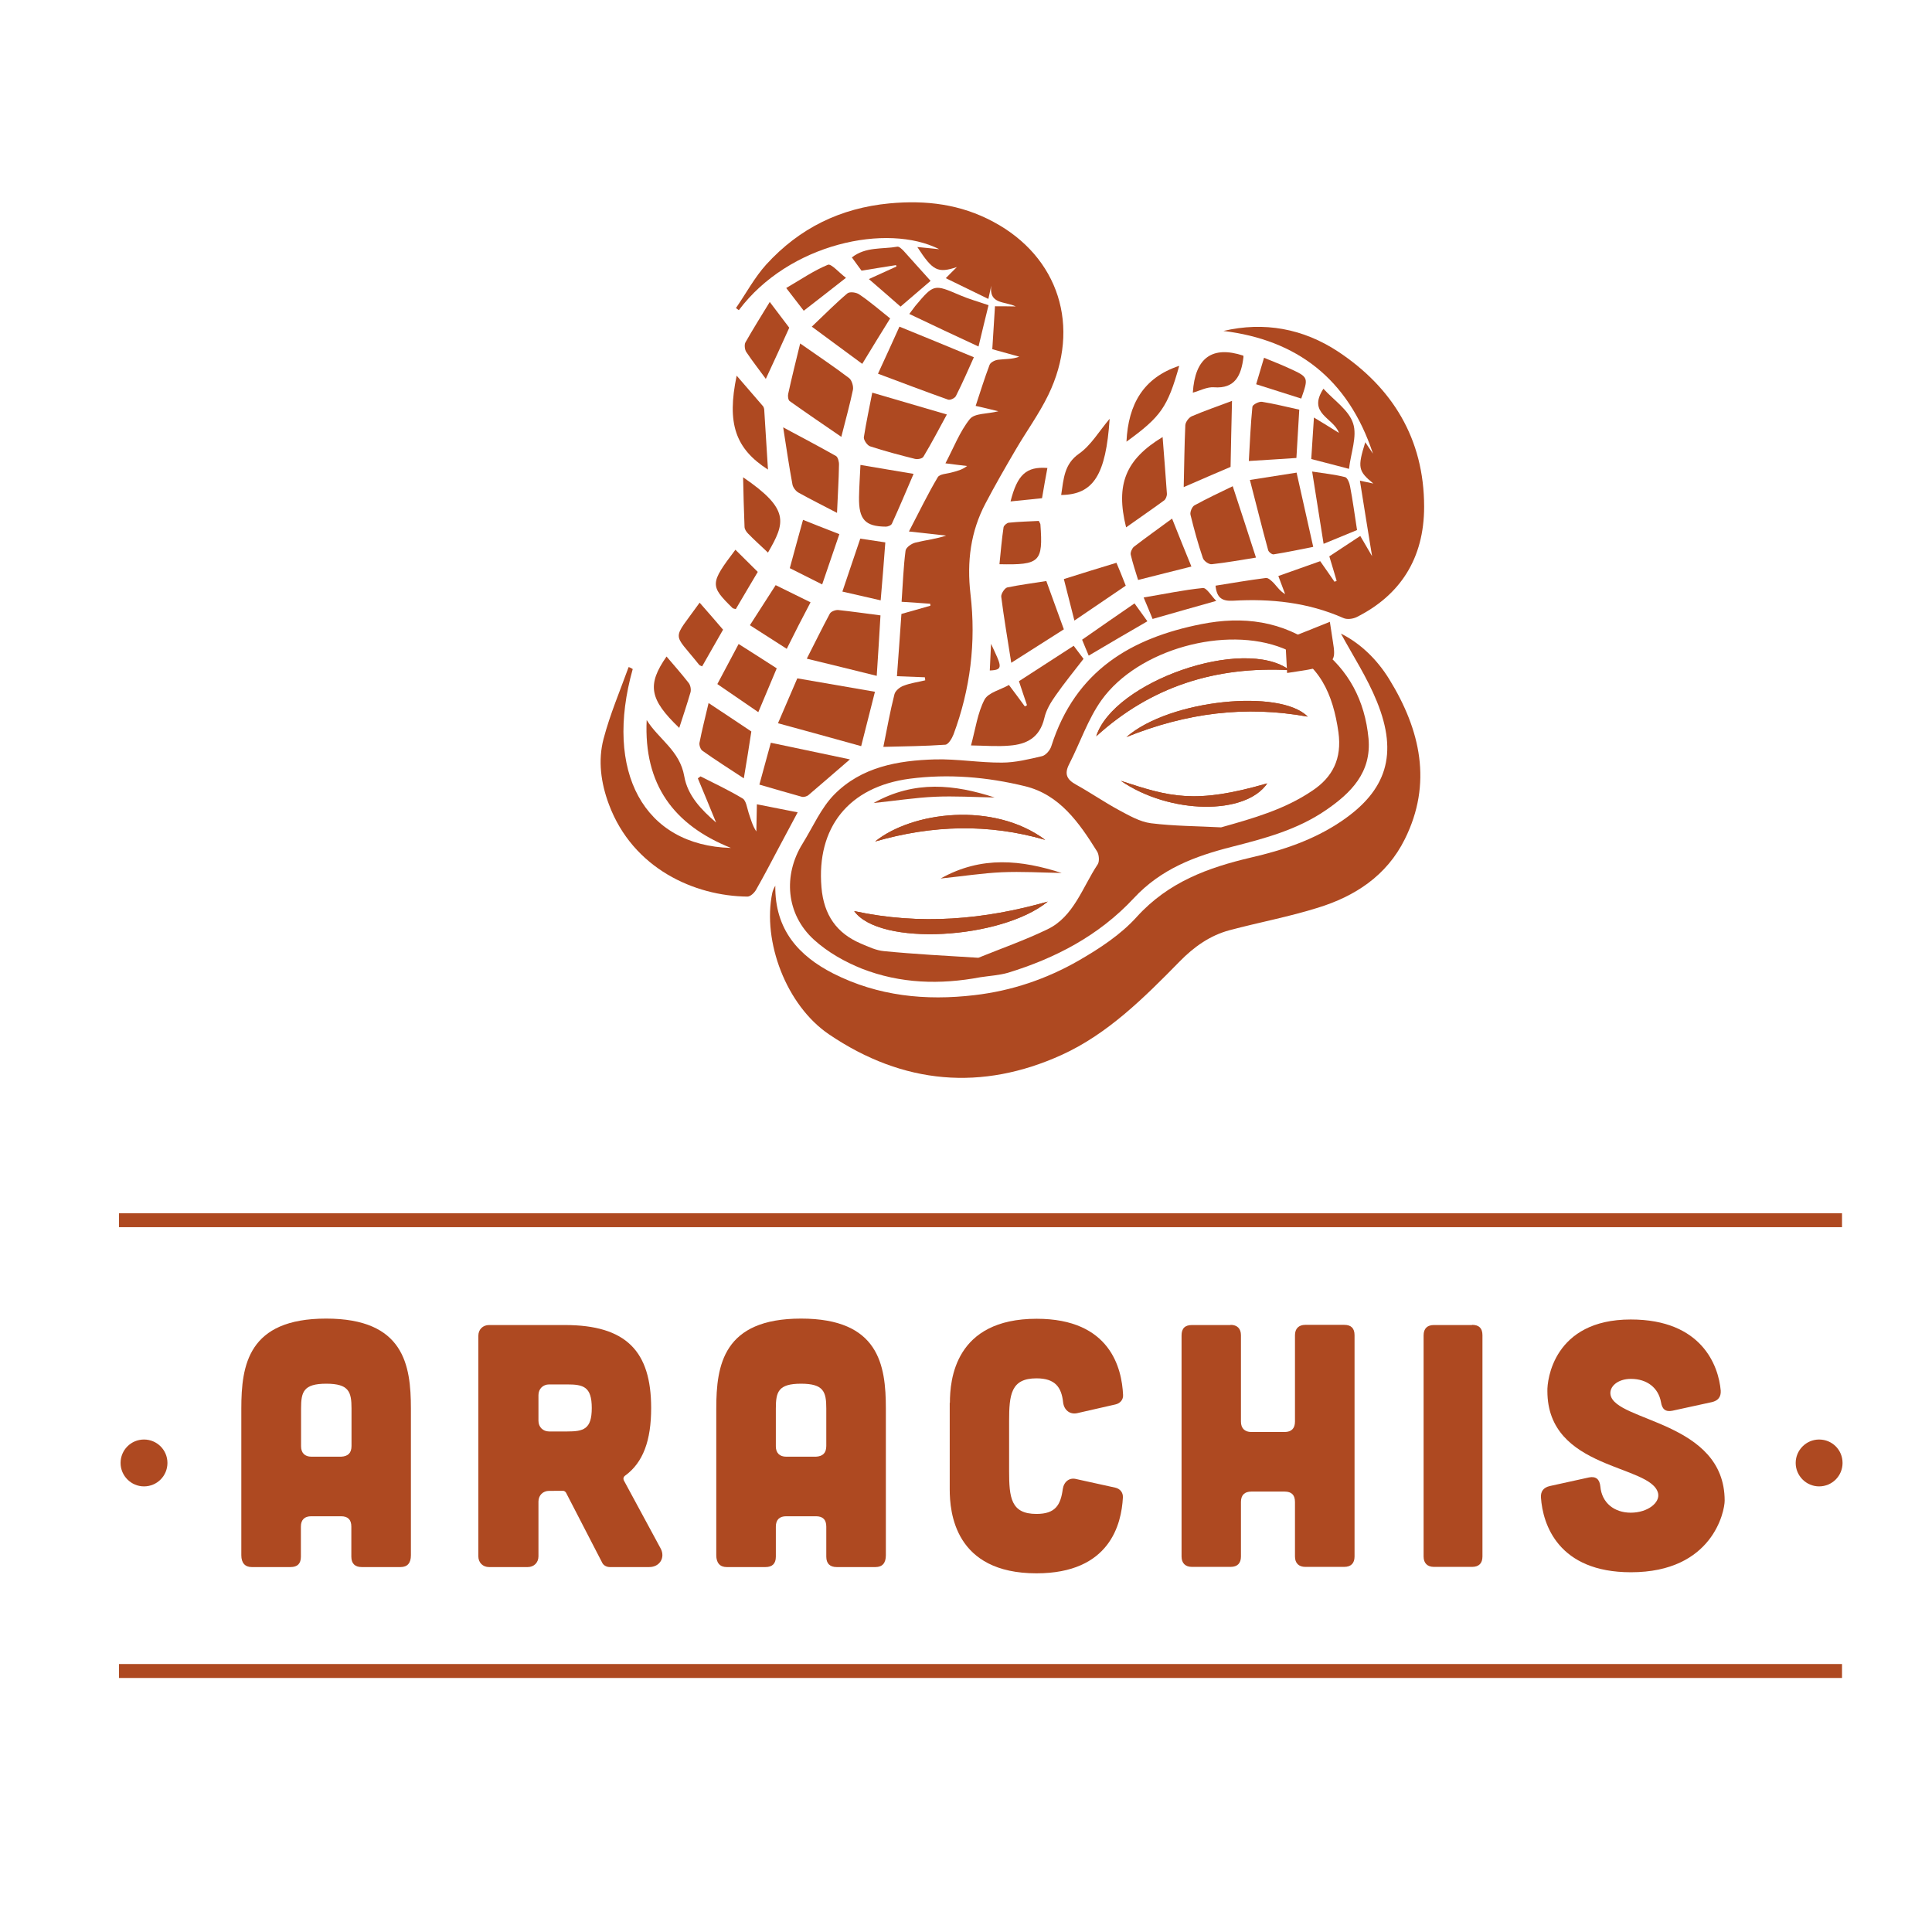 <?xml version="1.0" encoding="utf-8"?>
<!-- Generator: Adobe Illustrator 24.2.3, SVG Export Plug-In . SVG Version: 6.00 Build 0)  -->
<svg version="1.1" id="Capa_1" xmlns="http://www.w3.org/2000/svg" xmlns:xlink="http://www.w3.org/1999/xlink" x="0px" y="0px"
	 viewBox="0 0 1080 1080" style="enable-background:new 0 0 1080 1080;" xml:space="preserve">
<style type="text/css">
	.st0{fill:#AE4921;}
</style>
<path class="st0" d="M749.6,354.2c10.5,5.2,20,14.1,27,25.5c17.5,28.4,24.2,58.3,8.7,89.4c-10.2,20.6-28.1,32-48.5,38.3
	c-16.2,5.1-33,8.2-49.5,12.6c-10.8,2.9-19.8,9.2-27.9,17.5c-19.9,20.3-40.2,40.5-65.9,52.2c-44.5,20.2-88.5,16.7-130.1-11.5
	c-23.9-16.2-37.3-52-31.7-79c0.3-1.4,0.9-2.7,1.7-4.1c-0.3,24.7,13.2,39.3,32.4,49.1c25.1,12.7,51.7,15.3,78.9,12.1
	c20.8-2.4,40.3-9,58.4-19.4c11.6-6.7,23.4-14.4,32.4-24.4c17.7-19.5,39.9-27.5,63.7-33.1c17.8-4.1,35.1-9.8,50.6-20.3
	c25.3-17.1,31.9-37.4,19.9-66.9C764.3,378.8,756.2,366.4,749.6,354.2"/>
<path class="st0" d="M517,378.6c-4.9-0.2-9.8-0.4-15.6-0.6c0.9-11.9,1.7-23.4,2.5-34.8c5.7-1.6,10.9-3.1,16.2-4.6
	c0-0.4-0.1-0.7-0.1-1.1c-5.1-0.4-10.1-0.7-16-1.1c0.7-9.9,1-19.3,2.2-28.5c0.2-1.9,3.4-4.1,5.6-4.6c5.6-1.4,11.5-2,17.1-3.9
	c-6.3-0.7-12.6-1.4-20.8-2.3c5.7-10.9,10.5-20.9,16.1-30.3c1.1-1.9,5.1-1.9,7.8-2.7c2.9-0.8,5.8-1.4,8.6-3.6
	c-3.6-0.4-7.3-0.9-12.1-1.5c4.6-8.7,8-17.7,13.6-24.7c2.7-3.4,9.7-2.8,16-4.4c-4.9-1.2-8.6-2.1-12.7-3c2.6-7.9,5-15.6,7.8-23
	c0.6-1.4,3-2.6,4.8-2.8c3.9-0.5,7.8-0.2,11.8-1.7c-5-1.4-10-2.8-15.1-4.2c0.5-8.2,1-15.7,1.5-24c3.4,0,6.8,0,11.6,0.1
	c-6.1-3-15-1-13.7-11.6c-0.4,2.1-0.9,4.2-1.6,7.4c-8-3.9-15.5-7.6-23.8-11.6c2.6-2.7,4.3-4.3,6.2-6.2c-10.7,3.5-13.4,2.2-22.1-11.2
	c4.3,0.4,7.8,0.8,12.2,1.2c-28.9-14.7-83.9-3.4-112,34.1c-0.5-0.4-1-0.8-1.6-1.2c5.6-8.1,10.4-17.1,16.9-24.3
	c18.7-20.5,41.6-31.6,68.9-34.2c20.4-1.9,39.7,0.4,58.1,10.3c36.5,19.5,49.2,58.7,30.7,96.8c-5.2,10.7-12.3,20.4-18.3,30.7
	c-5.8,9.9-11.5,19.8-16.8,29.9c-8.3,15.7-10.5,32.5-8.4,50.7c3.2,27-0.1,53.3-9.5,78.5c-0.9,2.3-2.9,5.6-4.6,5.7
	c-11.4,0.8-22.9,0.9-34.6,1.2c2.1-10.4,3.8-20,6.2-29.4c0.5-2,3.1-4.1,5.2-4.8c3.8-1.5,8-2,12-3C517.2,379.8,517.1,379.2,517,378.6"
	/>
<path class="st0" d="M547.9,546.3c-22.3,4.2-44.6,3.6-66.1-4.8c-9.5-3.8-19.1-9.2-26.8-16.2c-15.6-14.2-17.4-36-6.3-53.8
	c5.7-9.2,10.2-19.7,17.5-27.2c15.4-15.7,35.9-19.2,56.6-19.8c12.4-0.3,24.9,1.9,37.3,1.8c7.5,0,15.1-1.9,22.4-3.6
	c2.1-0.5,4.5-3.3,5.2-5.6c13.5-42.5,45-60.5,83.8-68.2c23.2-4.6,45.3-2,65.6,13c16.9,12.5,25.9,29.9,27.9,50.8
	c1.8,19.2-10,30.7-23.7,40.1c-16.1,11.1-34.4,15.9-52.8,20.6c-20.4,5.2-39.4,12.2-54.8,28.8c-19.4,20.8-43.8,33.5-70.3,41.6
	C558.5,545.2,553.1,545.5,547.9,546.3 M546.9,535.4c13.1-5.3,26.2-9.9,38.6-15.9c14.7-7,19.6-23.5,28.1-36.3
	c1.1-1.6,0.8-5.4-0.3-7.2c-10.1-16.2-21-31.8-40.3-36.5c-21.3-5.2-42.9-7-64.4-4.2c-34.3,4.5-52.2,27.4-49.4,60.7
	c1.3,15.6,8.6,25.7,21.9,31.4c4.2,1.8,8.6,3.9,13.1,4.3C511.6,533.4,529,534.3,546.9,535.4 M682.6,462.5c18.1-5.1,35.5-10,51-20.5
	c11.4-7.6,16.6-17.9,14.6-32.6c-3-21.3-10.6-38.8-31-47c-32-12.8-80.9,0.4-101.4,28.9c-7.6,10.6-12,23.9-18.1,35.8
	c-2.9,5.6-1.3,8.7,3.8,11.5c8.1,4.5,15.8,9.8,23.9,14.2c5.8,3.1,11.8,6.6,18,7.4C656.3,461.8,669.4,461.8,682.6,462.5"/>
<path class="st0" d="M760.2,268.7c2.7,0.6,4.7,1,7.5,1.6c-8.5-7-8.9-8.9-4.5-23.1c1.6,2.4,2.9,4.4,4.3,6.4
	c-13.9-42.1-42.8-63.6-83.6-68.6c22.7-5.3,44.5-1.4,64.2,11.6c30.1,20,48,48.5,48,86.7c0,28.9-13.4,49.5-37.8,61.7
	c-2.1,1-5.3,1.4-7.3,0.5c-19.9-8.8-40.6-10.9-61.6-9.7c-5.9,0.3-9.2-1.2-9.9-8.4c9.3-1.5,18.7-3.1,28.1-4.3c1.4-0.2,3.2,1.6,4.5,2.9
	c1.9,2.1,3.5,4.5,6.3,6.1c-1.2-3.2-2.4-6.4-3.8-10.1c7.8-2.8,15.4-5.5,23.4-8.3c2.7,3.8,5.3,7.6,8,11.5c0.4-0.2,0.8-0.3,1.2-0.5
	c-1.3-4.5-2.7-9-4.1-13.7c5.8-3.8,11.4-7.5,17.3-11.4c2.2,3.7,4.4,7.6,6.6,11.3C764.7,297,762.5,283.1,760.2,268.7"/>
<path class="st0" d="M353.7,374c-16.1,57.3,6.1,98.7,54.9,100c-32-12.8-48.8-35.5-47.1-71.5c6.6,10.7,18.5,17,21,31.4
	c1.9,10.9,9.5,18.7,17.8,25.9c-3.5-8.5-6.8-16.6-10.2-24.7c0.5-0.4,1-0.7,1.5-1.1c7.9,4,16,7.8,23.6,12.4c1.9,1.2,2.4,5.2,3.3,8
	c1.2,3.5,2.1,7.1,4.3,10.4c0.1-4.9,0.2-9.7,0.3-15.2c7.6,1.5,14.6,2.9,22.8,4.5c-3.5,6.5-6.8,12.8-10.2,19.1
	c-4.3,8.1-8.5,16.2-13,24.1c-1,1.8-3.2,3.9-4.9,3.9c-29.5-0.3-64-15.6-77.4-51.5c-4.5-12-6.2-24.6-3-36.7c3.6-13.7,9.2-26.8,14-40.1
	C352.2,373.1,352.9,373.5,353.7,374"/>
<path class="st0" d="M564,382.9c3.4,4.5,6.2,8.3,8.9,12c0.4-0.2,0.8-0.5,1.2-0.7c-1.5-4.3-2.9-8.6-4.5-13.4
	c10.2-6.6,20.2-13.1,30.6-19.8c2,2.7,3.8,5,5.5,7.3c-5.4,7-10.8,13.6-15.6,20.5c-2.7,3.8-5.3,8.1-6.3,12.6
	c-2.6,11.1-10.1,14.7-19.5,15.4c-6.8,0.6-13.8,0-21.5-0.1c2.5-9.2,3.7-18.3,7.6-25.7C552.6,387.1,559.3,385.6,564,382.9"/>
<path class="st0" d="M481.4,417.1c-15.8-4.4-30.7-8.5-46.5-12.8c4.2-9.7,7.6-17.6,10.8-25.1c14.6,2.5,28.6,4.9,43.4,7.5
	C486.7,396.2,484.2,405.9,481.4,417.1"/>
<path class="st0" d="M490.8,208.9c4.7-10.2,8.4-18.3,12-26.3c14,5.7,27.4,11.2,41.6,17.1c-3.1,6.9-6.3,14.3-10,21.6
	c-0.6,1.3-3.2,2.5-4.4,2.1C517.3,218.9,504.7,214.1,490.8,208.9"/>
<path class="st0" d="M698.7,268.3c9.8-1.5,18-2.8,26.1-4.1c3,13.4,6,26.8,9.3,41.5c-7,1.4-14.6,3-22.2,4.2c-0.9,0.1-2.8-1.4-3-2.4
	C705.4,294.8,702.3,282.1,698.7,268.3"/>
<path class="st0" d="M487.6,219.5c14.6,4.3,27.8,8.1,41.7,12.2c-4.2,7.7-8.4,15.8-13.1,23.6c-0.6,1.1-3.3,1.6-4.8,1.2
	c-8.4-2.1-16.8-4.3-25-7c-1.6-0.5-3.7-3.6-3.5-5.1C484.2,236.1,486,227.8,487.6,219.5"/>
<path class="st0" d="M447.3,192c10.6,7.4,19.1,13.1,27.4,19.4c1.4,1.1,2.5,4.5,2.1,6.5c-1.7,8.1-3.9,16.1-6.5,26.3
	c-9.9-6.8-19.5-13.3-28.9-20c-0.8-0.6-1.1-2.8-0.8-4C442.6,211,444.9,201.9,447.3,192"/>
<path class="st0" d="M451,368.2c4.8-9.4,8.7-17.4,12.9-25.2c0.7-1.2,3.1-2.1,4.6-2c7.6,0.8,15.2,1.9,23.7,3
	c-0.6,10.7-1.3,21.4-2.1,33.8C476.9,374.5,464.5,371.5,451,368.2"/>
<path class="st0" d="M702.1,311.7c-8.2,1.3-16.4,2.8-24.7,3.7c-1.6,0.2-4.5-1.8-5-3.5c-2.7-7.9-4.9-16-6.9-24.1
	c-0.4-1.6,0.9-4.6,2.2-5.3c7.1-3.9,14.4-7.3,21.4-10.7C693.6,285.4,697.7,298.1,702.1,311.7"/>
<path class="st0" d="M584.9,324.8c3.2,8.9,6.4,17.6,9.8,27c-9.3,5.9-18.4,11.7-29.4,18.7c-2.1-13.4-4.1-25.1-5.6-36.9
	c-0.2-1.6,1.9-4.8,3.3-5.2C570.2,326.9,577.5,326,584.9,324.8"/>
<path class="st0" d="M687.9,261c-7.8,3.3-16.1,6.9-26.2,11.3c0.3-12.5,0.4-23.5,0.9-34.6c0.1-1.8,2-4.3,3.6-5
	c7.2-3.1,14.6-5.6,22.5-8.6C688.4,237.3,688.1,248.9,687.9,261"/>
<path class="st0" d="M424.5,438.6c2.4-8.6,4.4-16.3,6.4-23.4c15.6,3.3,30.4,6.4,44.2,9.3c-7.2,6.2-15.1,13.1-23.1,19.9
	c-0.9,0.8-2.7,1.3-3.8,1C440.5,443.3,432.9,441,424.5,438.6"/>
<path class="st0" d="M497.6,178c-5.1,8.2-9.9,16-15.6,25.4c-8.9-6.6-17.7-13-28.2-20.8c8-7.6,13.7-13.4,19.9-18.6
	c1.3-1.1,5.1-0.6,6.8,0.7C486.3,168.6,491.7,173.3,497.6,178"/>
<path class="st0" d="M467.9,286.7c-7.8-4.1-14.7-7.5-21.5-11.3c-1.5-0.8-3.1-2.9-3.4-4.5c-1.9-10.2-3.4-20.5-5.2-32
	c11,5.9,20.3,10.8,29.5,16c1.1,0.6,1.8,3.3,1.7,5C468.9,268.1,468.3,276.5,467.9,286.7"/>
<path class="st0" d="M726.3,229c-0.6,9.8-1.1,18.4-1.6,27c-8.6,0.6-16.8,1.1-26.6,1.7c0.6-10.4,1-20.4,2-30.3c0.1-1.2,3.6-3,5.3-2.8
	C712.3,225.7,719,227.4,726.3,229"/>
<path class="st0" d="M508.3,175.5c1.8-2.4,2.5-3.4,3.3-4.4c10.5-12.5,10.5-12.3,25.2-6c4.9,2.1,10,3.5,15.8,5.5
	c-1.8,7.2-3.5,14.4-5.6,23.1C533.6,187.5,521.5,181.8,508.3,175.5"/>
<path class="st0" d="M629.5,294.8c-6-24.1-0.2-38,20.4-50.5c0.8,10.5,1.7,21.1,2.4,31.6c0.1,1.3-0.6,3.1-1.5,3.8
	C644,284.7,637.1,289.4,629.5,294.8"/>
<path class="st0" d="M481,259.9c10.4,1.7,19.8,3.4,29.7,5c-4,9.3-7.9,18.6-12.1,27.8c-0.4,1-2.3,1.7-3.4,1.7
	c-11.6-0.1-15.2-4-15-16.5C480.3,272.1,480.7,266.3,481,259.9"/>
<path class="st0" d="M520.2,157c-5.2,4.4-10.7,9.2-16.8,14.4c-5.7-5-11.3-9.9-17.7-15.4c6.1-2.8,10.8-4.9,15.4-7
	c-0.1-0.3-0.1-0.5-0.2-0.8c-6.1,1-12.2,1.9-19.3,3.1c-1.3-1.8-3.2-4.3-5.4-7.4c7.8-6.1,17-4.5,25.4-6c1-0.2,2.5,1.3,3.5,2.3
	C510.1,145.7,515,151.3,520.2,157"/>
<path class="st0" d="M415.8,435.1c-8.2-5.4-15.8-10.2-23.1-15.4c-1.1-0.7-1.9-3.1-1.7-4.4c1.4-7.3,3.3-14.5,5.1-22.3
	c8.7,5.8,16.2,10.7,23.9,15.9C418.8,416.9,417.5,425,415.8,435.1"/>
<path class="st0" d="M739.9,304c-2.2-14.1-4.2-26.5-6.4-40.4c6.4,1,12.5,1.6,18.4,3.1c1.3,0.3,2.5,3.3,2.8,5.2
	c1.5,7.7,2.5,15.5,3.9,24.4C753.5,298.4,747.4,300.9,739.9,304"/>
<path class="st0" d="M748.5,242c-3.1-8.6-17.8-10.7-8.7-24.7c5.9,6.5,14.2,11.9,16.6,19.4c2.4,7.2-1.3,16.5-2.3,25.4
	c-6.7-1.8-13.4-3.5-21.1-5.5c0.5-7.3,0.9-14.6,1.5-23.2C739.7,236.5,743.8,239.1,748.5,242"/>
<path class="st0" d="M666,316.7c-9.8,2.5-19.3,4.8-29.8,7.5c-1.4-4.6-3-9.3-4.1-14.1c-0.3-1.3,0.7-3.5,1.7-4.4
	c6.9-5.3,13.9-10.3,21.4-15.8C659,299.4,662.4,308,666,316.7"/>
<path class="st0" d="M412.9,360c7.4,4.7,14.2,9,21.3,13.6c-3.2,7.7-6.5,15.5-10.3,24.5c-7.7-5.3-15-10.3-22.9-15.7
	C405.2,374.4,409,367.3,412.9,360"/>
<path class="st0" d="M439.8,362.7c-7.2-4.6-13.5-8.7-20.6-13.2c5.1-7.9,9.7-15.1,14.4-22.4c6.5,3.2,12.5,6.2,19.5,9.6
	C448.6,345.2,444.4,353.4,439.8,362.7"/>
<path class="st0" d="M429.3,262.5c-18.2-11.7-23.1-25.7-17.5-52.5c5,5.8,9.8,11.3,14.5,16.8c0.5,0.5,0.8,1.3,0.9,2.1
	C427.9,240.1,428.6,251.3,429.3,262.5"/>
<path class="st0" d="M624.1,314.6c1.5,3.5,3.3,7.9,5.2,12.8c-9.4,6.4-18.7,12.7-28.7,19.5c-2.1-8.3-4-15.6-5.9-23.2
	C604.8,320.5,614.2,317.6,624.1,314.6"/>
<path class="st0" d="M469.2,298.6c-3.2,9.4-6.2,18.2-9.6,28.1c-7.2-3.6-13.1-6.6-18.1-9.1c2.6-9.5,4.9-18.1,7.4-27
	C454.2,292.7,460.6,295.3,469.2,298.6"/>
<path class="st0" d="M492.3,335.6c-7.6-1.7-14.3-3.3-21.4-4.9c3.4-10,6.5-19.4,10-29.6c4,0.6,8.8,1.3,14,2.1
	C494.1,313.9,493.3,324.1,492.3,335.6"/>
<path class="st0" d="M428.1,211.8c-3.7-5.1-7.5-9.9-10.9-15c-0.9-1.3-1.2-4.1-0.5-5.4c4.2-7.4,8.7-14.6,13.6-22.6
	c4.5,5.9,7.9,10.4,10.9,14.4C436.9,192.8,432.7,201.9,428.1,211.8"/>
<path class="st0" d="M743.4,347.6c0.5,3.1,1.1,7.1,1.7,11.1c1.6,9.8,0.9,11.1-7.8,14.2c-2,0.7-4.2,1.1-6.3,1.5
	c-3.5,0.6-7,1.1-11.5,1.8c-0.4-7-0.7-13.2-1-18.7C727,354.2,735,351,743.4,347.6"/>
<path class="st0" d="M593.2,276.7c1.4-9.2,1.7-17.3,10-23.1c6.6-4.6,11.1-12.4,17.1-19.5C618.2,265.5,611.3,276.5,593.2,276.7"/>
<path class="st0" d="M429.3,308.9c-4-3.8-7.7-7.1-11.1-10.6c-1-1-2-2.5-2-3.8c-0.4-9.4-0.6-18.9-0.8-27.7
	C441.6,284.7,439,292.1,429.3,308.9"/>
<path class="st0" d="M659.2,204.5c-6.5,23.1-10.2,28.4-29.5,42.4C630.7,225.9,639.2,211.1,659.2,204.5"/>
<path class="st0" d="M580.7,291.2c0.5,1.1,0.9,1.5,0.9,2c1.5,20.9-0.2,22.7-22.9,22.2c0.7-7,1.3-13.9,2.3-20.7
	c0.2-1,1.9-2.4,2.9-2.5C569.6,291.6,575.2,291.5,580.7,291.2"/>
<path class="st0" d="M379.7,406.9c-16.7-16-18.1-24.1-7.1-39.9c4.2,4.9,8.4,9.7,12.4,14.8c1,1.3,1.4,3.7,1,5.2
	C384.1,393.5,382,399.8,379.7,406.9"/>
<path class="st0" d="M391.1,336.9c4.6,5.2,8.8,10.1,13.1,15.1c-4,6.9-7.8,13.7-11.7,20.5c-0.8-0.4-1.4-0.5-1.7-0.9
	C375.8,352.7,375.4,358.9,391.1,336.9"/>
<path class="st0" d="M695,198.8c0.1,0.3,0.1,0.5,0.1,0.8c-1.2,10.3-4.7,17.8-16.5,16.9c-3.8-0.3-7.8,1.9-11.8,3
	C668,200,677.6,193.1,695,198.8"/>
<path class="st0" d="M411.1,307.3c4.3,4.2,8.1,8.1,12.5,12.4c-4.1,7-8.3,13.9-12.3,20.8c-0.9-0.3-1.5-0.3-1.8-0.6
	C396.8,327.4,396.8,326.2,411.1,307.3"/>
<path class="st0" d="M472.9,155.3c-9,7-15.9,12.5-23.6,18.4c-2.7-3.5-5.7-7.4-9.8-12.7c8.1-4.7,15.3-9.7,23.3-13
	C464.7,147.3,468.9,152.3,472.9,155.3"/>
<path class="st0" d="M608.6,366.5c-1.3-3-2.4-5.8-3.7-8.9c9.8-6.8,19.2-13.4,29.3-20.3c2.6,3.6,4.8,6.7,7.2,10
	C630.3,353.7,619.9,359.8,608.6,366.5"/>
<path class="st0" d="M644.3,346c-1.4-3.4-2.7-6.6-5-12c11.4-1.9,22.2-4.2,33.1-5.3c2.1-0.2,4.6,4.3,7.5,7.2
	C667.6,339.4,656.4,342.5,644.3,346"/>
<path class="st0" d="M702.2,214.8c1.5-4.9,2.8-9.4,4.4-14.8c5.1,2.1,9.8,3.9,14.3,6c10.7,4.9,10.6,5,6.5,16.8
	C719.3,220.2,711.2,217.7,702.2,214.8"/>
<path class="st0" d="M585.5,261.6c-1,5.4-2,10.8-3,16.9c-5.8,0.6-11.7,1.2-17.6,1.8C568.7,265.3,573.7,260.7,585.5,261.6"/>
<path class="st0" d="M554,359.9c5.8,12.5,7.3,14.6-0.7,14.9C553.5,370.4,553.7,366.1,554,359.9"/>
<path class="st0" d="M477.5,509.3c14.1,19.8,82.1,15.9,108.2-5.3C550.2,514.1,514.5,517.3,477.5,509.3 M584.3,469.5
	c-29-21.6-74.5-15.8-95.1,0.9C521.3,461.2,552.6,460.3,584.3,469.5 M556,445.8c-22.4-7.3-44.7-9.8-67.7,3.1
	c12.5-1.3,23.3-3,34.1-3.5C533.5,444.9,544.7,445.6,556,445.8"/>
<path class="st0" d="M720.9,374.6c-25.8-19.2-98.5,6.6-108.1,37C643.4,383.7,679.4,372.4,720.9,374.6 M731,400.6
	c-15.2-15.6-77-9.7-101.3,11.4C663.3,398.5,696.1,394.3,731,400.6 M626.6,436.5c27.4,18.8,69.7,19.3,81.8,1.4
	C667.8,449.7,653.8,445.4,626.6,436.5"/>
<path class="st0" d="M477.5,509.3c37,8,72.7,4.8,108.2-5.3C559.6,525.2,491.7,529.1,477.5,509.3"/>
<path class="st0" d="M584.3,469.5c-31.7-9.2-63-8.4-95.1,0.9C509.8,453.8,555.3,447.9,584.3,469.5"/>
<path class="st0" d="M593.5,488c-11.2-0.2-22.4-0.9-33.6-0.4c-10.8,0.5-21.6,2.2-34.1,3.5C548.8,478.2,571.1,480.8,593.5,488"/>
<path class="st0" d="M720.9,374.6c-41.5-2.2-77.5,9.2-108.1,37C622.4,381.2,695.1,355.4,720.9,374.6"/>
<path class="st0" d="M731,400.6c-35-6.3-67.8-2.1-101.3,11.4C654,390.9,715.8,385,731,400.6"/>
<path class="st0" d="M626.6,436.5c27.2,8.9,41.2,13.2,81.8,1.4C696.3,455.8,654,455.3,626.6,436.5"/>
<path class="st0" d="M229.7,869.4c0,4.3-1.9,6.6-5.8,6.6h-21.7c-3.7,0-5.8-1.9-5.8-5.8v-16.8c0-3.9-1.9-5.8-5.8-5.8H174
	c-3.7,0-5.8,1.9-5.8,5.8v16.8c0,3.9-1.9,5.8-5.8,5.8h-21.7c-3.7,0-5.8-2.3-5.8-6.6v-82c0-24.3,3.8-50.3,47.4-50.3
	c43.5,0,47.4,25.9,47.4,50.3V869.4z M196.5,787.4c0-9.3-1.4-13.9-14.1-13.9c-12.8,0-14.1,4.6-14.1,13.9v21.1c0,3.7,2.1,5.8,5.8,5.8
	h16.6c3.9-0.2,5.8-2.1,5.8-6V787.4z"/>
<path class="st0" d="M369.3,865.6c2.7,5-0.4,10.4-6.4,10.4h-22c-1.9,0-3.7-1-4.4-2.7l-20.1-38.9c-0.4-0.6-1-1-1.5-1H307
	c-3.5,0-6,2.5-6,6V870c0,3.5-2.5,6-6,6h-21.6c-3.5,0-6-2.5-6-6V746.7c0-3.5,2.5-6,6-6h42.3c34.4,0,48.3,14.7,48.3,46.4
	c0,18-4.4,30.5-14.7,37.9c-0.8,0.6-1,1.6-0.6,2.5L369.3,865.6z M307,773.9c-3.5,0-6,2.5-6,6v14.3c0,3.5,2.5,6,6,6h9.9
	c9.3,0,13.9-1.2,13.9-13.1c0-12-4.7-13.2-13.9-13.2H307z"/>
<path class="st0" d="M495.2,869.4c0,4.3-1.9,6.6-5.8,6.6h-21.7c-3.7,0-5.8-1.9-5.8-5.8v-16.8c0-3.9-1.9-5.8-5.8-5.8h-16.6
	c-3.7,0-5.8,1.9-5.8,5.8v16.8c0,3.9-2,5.8-5.8,5.8h-21.7c-3.7,0-5.8-2.3-5.8-6.6v-82c0-24.3,3.9-50.3,47.4-50.3
	c43.5,0,47.4,25.9,47.4,50.3V869.4z M461.9,787.4c0-9.3-1.4-13.9-14.1-13.9c-12.8,0-14.1,4.6-14.1,13.9v21.1c0,3.7,2.1,5.8,5.8,5.8
	h16.6c3.9-0.2,5.8-2.1,5.8-6V787.4z"/>
<path class="st0" d="M531,784.2c0-12.8,2.7-47,48.5-47c41.2,0,47.6,27.7,48.3,42.5c0.2,2.7-1.6,4.8-4.3,5.4l-21.5,4.9
	c-4.1,0.8-7.2-1.9-7.7-6c-0.9-8.5-4.4-13.5-14.9-13.5c-14.3,0-15.3,9.1-15.3,24v27.8c0,14.9,1,24,15.3,24c10.6,0,13.5-5,14.7-13.9
	c0.6-4.1,3.7-6.6,7.5-5.6l21.8,4.8c2.7,0.6,4.5,2.7,4.3,5.6c-0.8,14.7-7.2,42.3-48.3,42.3c-45.8,0-48.5-34.2-48.5-47V784.2z"/>
<path class="st0" d="M687.9,740.6c3.7,0,5.8,2.1,5.8,5.8v48.3c0,3.7,2.1,5.8,5.8,5.8h18.6c3.9,0,5.8-2.1,5.8-5.8v-48.3
	c0-3.7,2.1-5.8,5.8-5.8h21.7c3.9,0,5.8,1.9,5.8,5.8v123.7c0,3.7-1.9,5.8-5.8,5.8h-21.7c-3.7,0-5.8-2.1-5.8-5.8v-30.5
	c0-3.9-1.9-5.8-5.8-5.8h-18.6c-3.7,0-5.8,1.9-5.8,5.8v30.5c0,3.7-1.9,5.8-5.8,5.8h-21.6c-3.7,0-5.8-2.1-5.8-5.8V746.5
	c0-3.9,1.9-5.8,5.8-5.8H687.9z"/>
<path class="st0" d="M822.9,740.6c3.9,0,5.8,1.9,5.8,5.8v123.7c0,3.7-1.9,5.8-5.8,5.8h-21.3c-3.7,0-5.8-2.1-5.8-5.8V746.5
	c0-3.9,2.1-5.8,5.8-5.8H822.9z"/>
<path class="st0" d="M934.9,788.6c-3.9,0.8-5.8-0.9-6.4-4.8c-1.4-7.9-7.7-13-16.8-13c-7.5,0-12.2,4.4-11.4,8.9
	c2.7,15.1,63.8,14.7,63.8,59.2c0,5.8-6.6,40-52.4,40c-40.6,0-49.3-26.7-50.3-41.8c-0.2-3.5,1.5-5.6,5-6.4l21.8-4.8
	c3.9-0.8,6,1,6.4,5c0.8,9.3,7.9,14.7,17,14.7c9.5,0,16.4-5.6,15.3-10.8c-3.7-16.4-61.9-12.8-61.9-57.2c-0.2-5.8,3.3-40,46.6-40
	c39.8,0,49.1,25.9,50.3,39.8c0.2,3.5-1.5,5.6-5,6.4L934.9,788.6z"/>
<path class="st0" d="M1030,817.8c0,7.2-5.8,13.1-13.1,13.1c-7.2,0-13.1-5.9-13.1-13.1c0-7.2,5.9-13.1,13.1-13.1
	C1024.2,804.7,1030,810.5,1030,817.8"/>
<path class="st0" d="M93.6,817.8c0,7.2-5.8,13.1-13.1,13.1c-7.2,0-13.1-5.9-13.1-13.1c0-7.2,5.8-13.1,13.1-13.1
	C87.7,804.7,93.6,810.5,93.6,817.8"/>
<rect x="66.5" y="930.2" class="st0" width="963.2" height="7.8"/>
<rect x="66.5" y="678.2" class="st0" width="963.2" height="7.8"/>
</svg>

